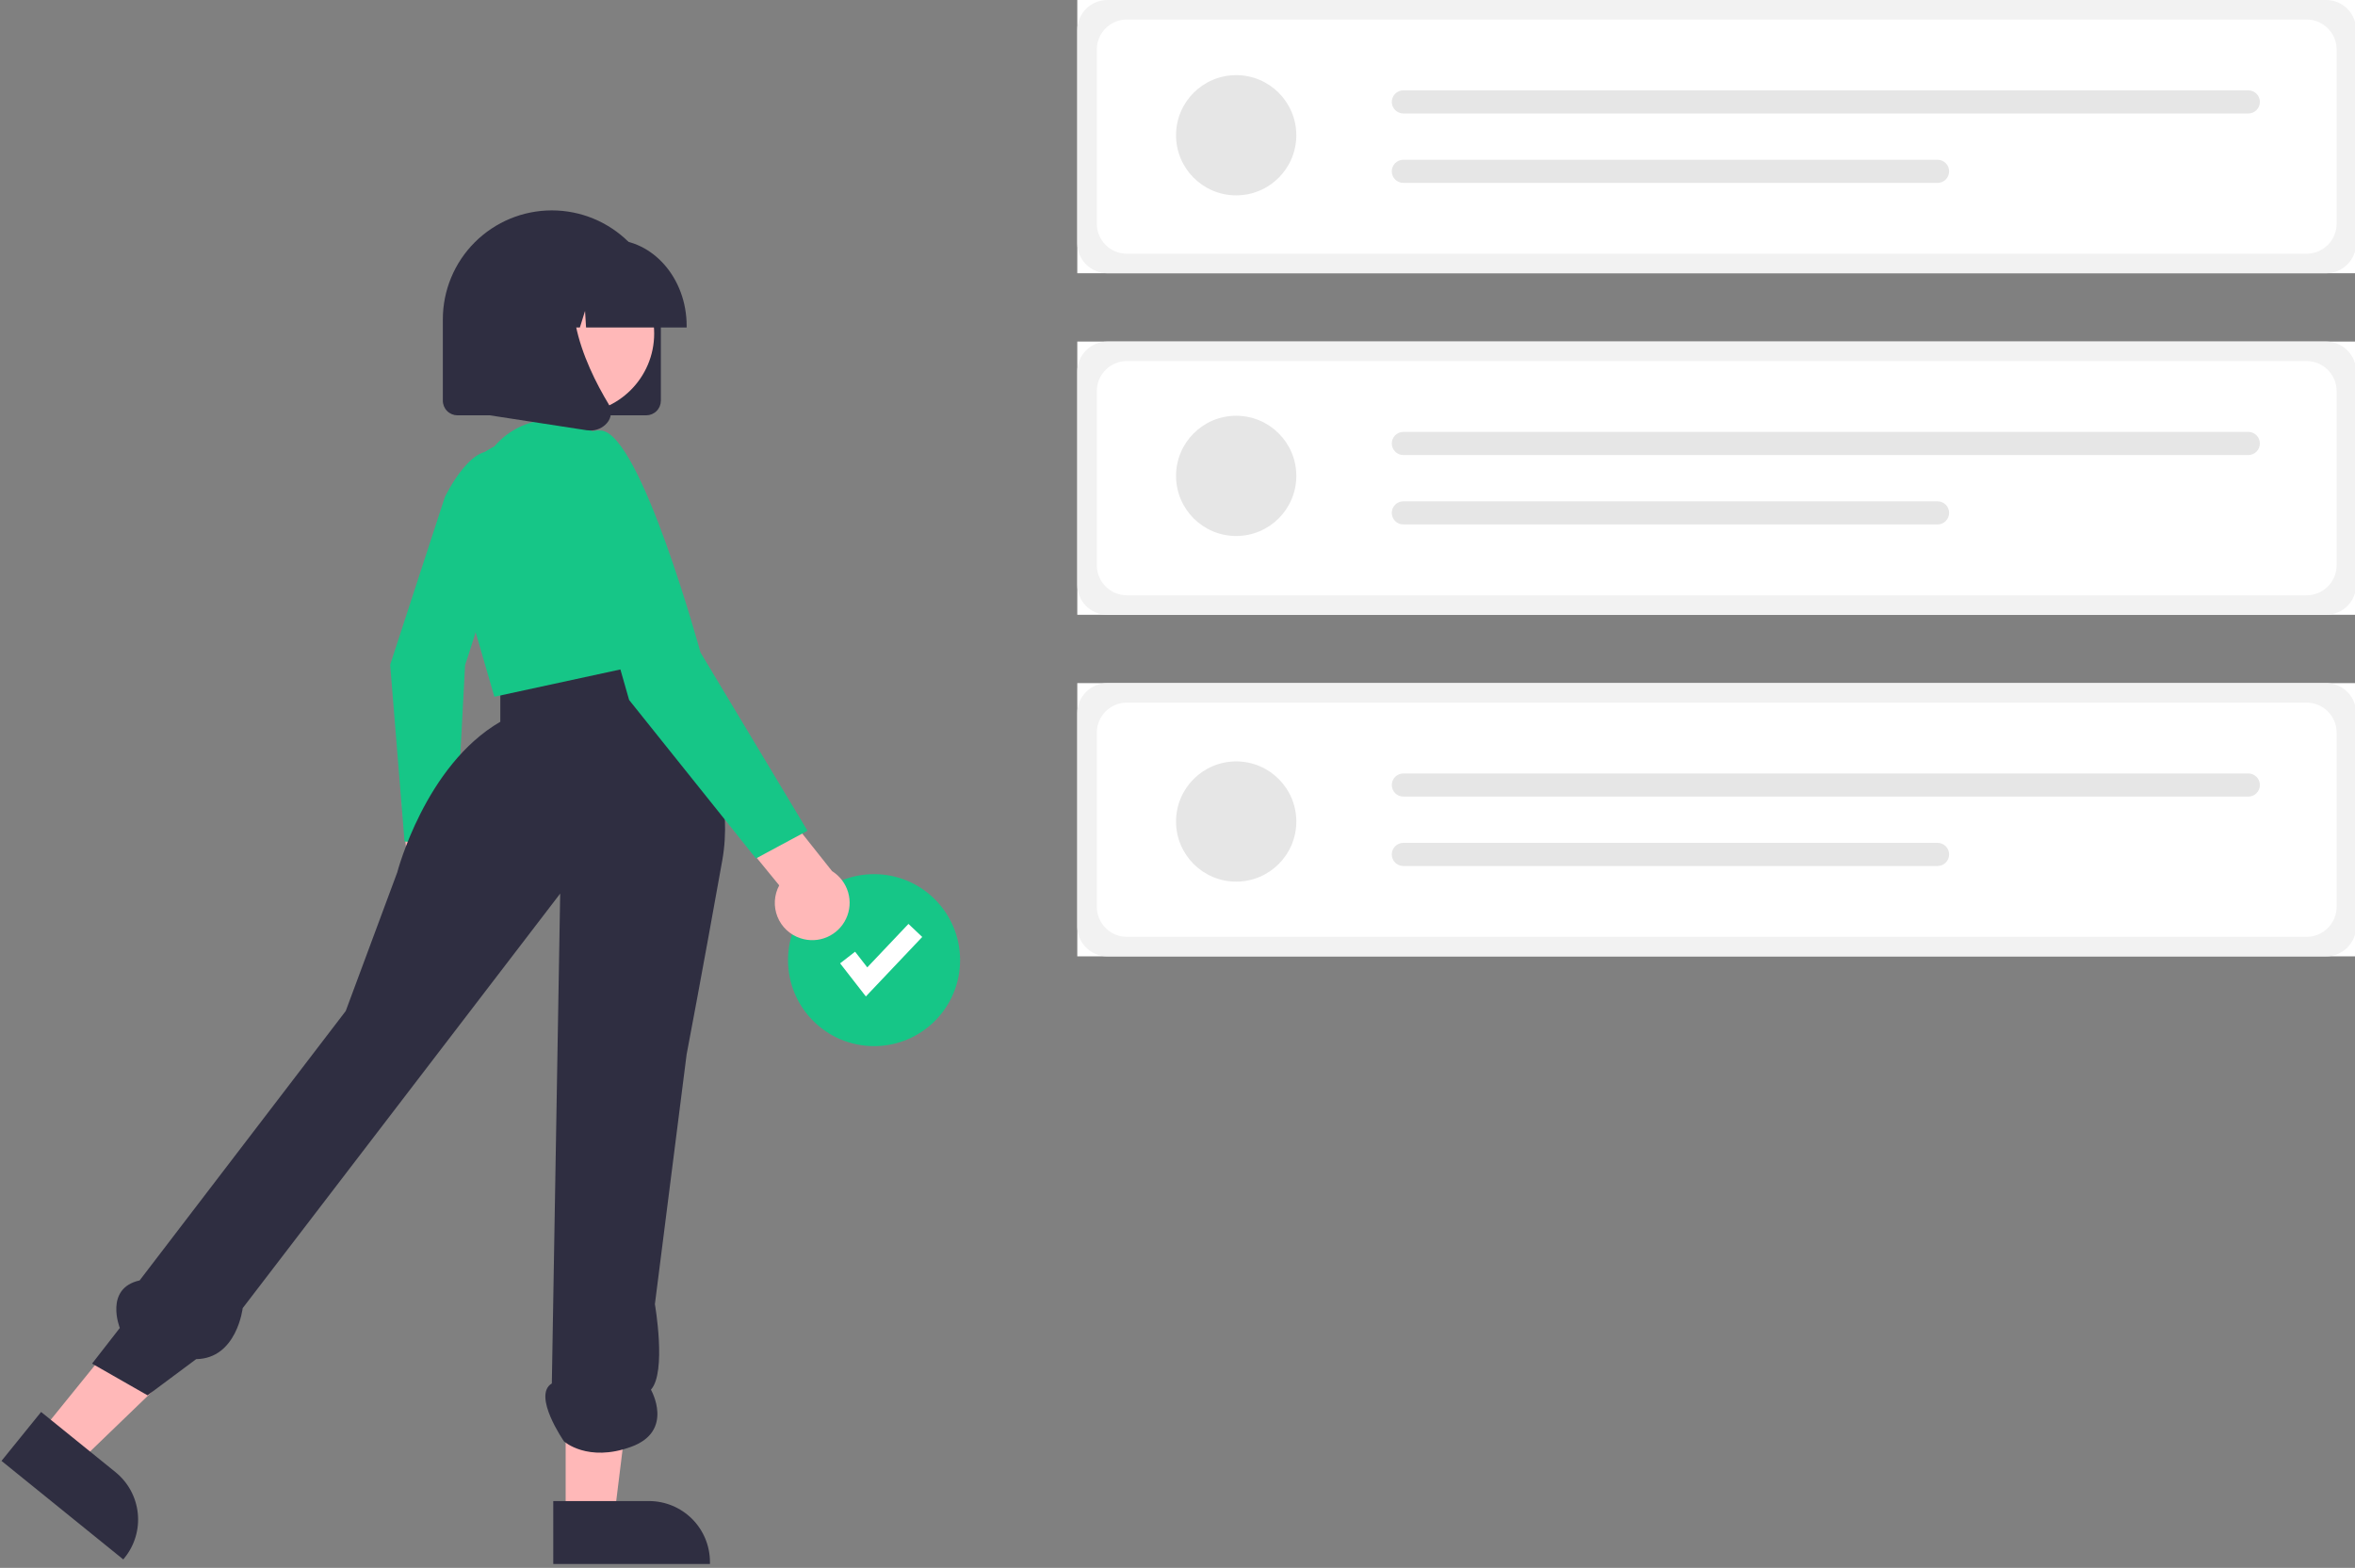 <svg width="470" height="313" viewBox="0 0 470 313" fill="none" xmlns="http://www.w3.org/2000/svg">
<rect x="0" y="0" width="470" height="313" fill="#808080" stroke="none"/>
<g clip-path="url(#clip0_121_193)">
<path d="M174.44 208.84C183.922 208.84 191.609 201.154 191.609 191.673C191.609 182.192 183.922 174.506 174.44 174.506C164.958 174.506 157.271 182.192 157.271 191.673C157.271 201.154 164.958 208.84 174.44 208.84Z" fill="#16C687"/>
<path d="M172.804 198.919L167.665 192.313L170.653 189.989L173.087 193.117L181.306 184.441L184.055 187.045L172.804 198.919Z" fill="white"/>
<path d="M470.232 54.547H215V0H470.232V54.547Z" fill="white"/>
<path d="M246.71 39C253.337 39 258.71 33.627 258.71 27C258.71 20.373 253.337 15 246.71 15C240.083 15 234.71 20.373 234.71 27C234.71 33.627 240.083 39 246.71 39Z" fill="#E6E6E6"/>
<path d="M280.078 18.036C279.466 18.036 278.878 18.279 278.445 18.712C278.012 19.145 277.769 19.733 277.769 20.345C277.769 20.958 278.012 21.545 278.445 21.978C278.878 22.412 279.466 22.655 280.078 22.655H448.713C449.325 22.653 449.911 22.409 450.343 21.977C450.775 21.544 451.017 20.957 451.017 20.345C451.017 19.734 450.775 19.147 450.343 18.714C449.911 18.281 449.325 18.037 448.713 18.036H280.078Z" fill="#E6E6E6"/>
<path d="M280.078 31.893C279.466 31.891 278.878 32.133 278.444 32.566C278.01 32.998 277.765 33.585 277.764 34.197C277.763 34.81 278.005 35.398 278.437 35.832C278.869 36.266 279.456 36.51 280.069 36.511H386.681C386.985 36.512 387.286 36.453 387.567 36.337C387.847 36.221 388.102 36.051 388.317 35.836C388.532 35.622 388.702 35.367 388.819 35.087C388.935 34.806 388.995 34.506 388.995 34.202C388.995 33.898 388.935 33.598 388.819 33.317C388.702 33.037 388.532 32.782 388.317 32.568C388.102 32.353 387.847 32.183 387.567 32.067C387.286 31.951 386.985 31.892 386.681 31.893H280.078Z" fill="#E6E6E6"/>
<path d="M470.232 48.547C470.232 51.861 467.546 54.547 464.232 54.547H221C217.686 54.547 215 51.861 215 48.547V6C215 2.686 217.686 0 221 0H464.232C467.546 0 470.232 2.686 470.232 6V48.547ZM218.897 44.651C218.897 47.965 221.583 50.651 224.897 50.651H460.336C463.649 50.651 466.336 47.965 466.336 44.651V9.896C466.336 6.583 463.649 3.896 460.336 3.896H224.897C221.583 3.896 218.897 6.583 218.897 9.896V44.651Z" fill="#F2F2F2"/>
<path d="M470.232 122.732H215V68.184H470.232V122.732Z" fill="white"/>
<path d="M246.711 107C253.339 107 258.713 101.627 258.713 95C258.713 88.373 253.339 83 246.711 83C240.083 83 234.71 88.373 234.71 95C234.71 101.627 240.083 107 246.711 107Z" fill="#E6E6E6"/>
<path d="M280.078 86.22C279.466 86.22 278.878 86.464 278.445 86.897C278.012 87.33 277.769 87.917 277.769 88.53C277.769 89.142 278.012 89.73 278.445 90.163C278.878 90.596 279.466 90.839 280.078 90.839H448.713C449.325 90.838 449.911 90.594 450.343 90.161C450.775 89.728 451.017 89.141 451.017 88.53C451.017 87.918 450.775 87.332 450.343 86.899C449.911 86.466 449.325 86.222 448.713 86.22H280.078Z" fill="#E6E6E6"/>
<path d="M280.078 100.077C279.466 100.076 278.878 100.318 278.444 100.75C278.01 101.182 277.765 101.769 277.764 102.382C277.763 102.994 278.005 103.582 278.437 104.016C278.869 104.45 279.456 104.695 280.069 104.696H386.681C386.985 104.696 387.286 104.637 387.567 104.521C387.847 104.405 388.102 104.235 388.317 104.021C388.532 103.806 388.702 103.551 388.819 103.271C388.935 102.991 388.995 102.69 388.995 102.386C388.995 102.083 388.935 101.782 388.819 101.502C388.702 101.221 388.532 100.966 388.317 100.752C388.102 100.537 387.847 100.367 387.567 100.252C387.286 100.136 386.985 100.076 386.681 100.077H280.078Z" fill="#E6E6E6"/>
<path d="M470.232 116.732C470.232 120.046 467.546 122.732 464.232 122.732H221C217.686 122.732 215 120.046 215 116.732V74.184C215 70.871 217.686 68.184 221 68.184H464.232C467.546 68.184 470.232 70.871 470.232 74.184V116.732ZM218.897 112.836C218.897 116.149 221.583 118.836 224.897 118.836H460.336C463.649 118.836 466.336 116.149 466.336 112.836V78.081C466.336 74.767 463.649 72.081 460.336 72.081H224.897C221.583 72.081 218.897 74.767 218.897 78.081V112.836Z" fill="#F2F2F2"/>
<path d="M470.232 190.916H215V136.369H470.232V190.916Z" fill="white"/>
<path d="M246.711 176C253.339 176 258.713 170.627 258.713 164C258.713 157.373 253.339 152 246.711 152C240.083 152 234.71 157.373 234.71 164C234.71 170.627 240.083 176 246.711 176Z" fill="#E6E6E6"/>
<path d="M280.078 154.405C279.466 154.405 278.878 154.648 278.445 155.081C278.012 155.514 277.769 156.102 277.769 156.714C277.769 157.327 278.012 157.914 278.445 158.347C278.878 158.78 279.466 159.024 280.078 159.024H448.713C449.325 159.022 449.911 158.778 450.343 158.345C450.775 157.912 451.017 157.326 451.017 156.714C451.017 156.103 450.775 155.516 450.343 155.083C449.911 154.65 449.325 154.406 448.713 154.405H280.078Z" fill="#E6E6E6"/>
<path d="M280.078 168.261C279.466 168.26 278.878 168.502 278.444 168.934C278.01 169.366 277.765 169.953 277.764 170.566C277.763 171.178 278.005 171.766 278.437 172.2C278.869 172.634 279.456 172.879 280.069 172.88H386.681C386.985 172.881 387.286 172.821 387.567 172.705C387.847 172.59 388.102 172.42 388.317 172.205C388.532 171.991 388.702 171.736 388.819 171.455C388.935 171.175 388.995 170.874 388.995 170.571C388.995 170.267 388.935 169.966 388.819 169.686C388.702 169.406 388.532 169.151 388.317 168.936C388.102 168.722 387.847 168.552 387.567 168.436C387.286 168.32 386.985 168.261 386.681 168.261H280.078Z" fill="#E6E6E6"/>
<path d="M470.232 184.916C470.232 188.23 467.546 190.916 464.232 190.916H221C217.686 190.916 215 188.23 215 184.916V142.369C215 139.055 217.686 136.369 221 136.369H464.232C467.546 136.369 470.232 139.055 470.232 142.369V184.916ZM218.897 181.02C218.897 184.334 221.583 187.02 224.897 187.02H460.336C463.649 187.02 466.336 184.334 466.336 181.02V146.265C466.336 142.951 463.649 140.265 460.336 140.265H224.897C221.583 140.265 218.897 142.951 218.897 146.265V181.02Z" fill="#F2F2F2"/>
<path d="M79.382 183.858C78.8 183.11 78.389 182.244 78.178 181.32C77.967 180.397 77.961 179.438 78.161 178.512C78.361 177.586 78.761 176.715 79.334 175.96C79.907 175.205 80.638 174.586 81.476 174.144L80.123 159.397L88.885 156.389L90.504 177.241C91.152 178.699 91.243 180.343 90.76 181.863C90.277 183.383 89.253 184.673 87.882 185.489C86.511 186.305 84.888 186.589 83.322 186.288C81.755 185.988 80.353 185.123 79.382 183.858Z" fill="#FFB8B8"/>
<path d="M88.788 99.22C88.788 99.22 94.801 86.603 100.143 91.041C105.486 95.48 92.818 132.786 92.818 132.786L90.892 169.002L80.737 167.987L77.867 132.703L88.788 99.22Z" fill="#16C687"/>
<path d="M8.136 285.886L15.674 291.987L42.795 265.82L31.671 256.815L8.136 285.886Z" fill="#FFB8B8"/>
<path d="M8.205 281.869L23.05 293.884L23.05 293.885C25.559 295.915 27.158 298.86 27.496 302.069C27.834 305.279 26.883 308.492 24.852 311L24.603 311.308L0.299 291.636L8.205 281.869Z" fill="#2F2E41"/>
<path d="M112.892 302.822H122.59L127.204 265.42L112.89 265.42L112.892 302.822Z" fill="#FFB8B8"/>
<path d="M110.418 299.656L129.517 299.655H129.518C132.746 299.655 135.841 300.938 138.124 303.22C140.406 305.502 141.688 308.597 141.689 311.825V312.22L110.419 312.221L110.418 299.656Z" fill="#2F2E41"/>
<path d="M129.909 127.479C129.909 127.479 148.102 149.626 144.147 171.772C140.192 193.918 137.028 210.528 137.028 210.528L130.7 260.356C130.7 260.356 133.073 273.927 129.909 277.424C129.909 277.424 134.655 285.666 125.954 288.83C117.253 291.994 112.558 287.737 112.558 287.737C112.558 287.737 106.178 278.548 110.133 276.175L111.799 178.387L48.434 261.147C48.434 261.147 47.269 271.214 39.15 271.322L29.449 278.548L18.375 272.22L23.912 265.102C23.912 265.102 20.748 257.193 27.867 255.611L69 201.827L79.284 174.145C79.284 174.145 84.821 152.789 99.85 144.089V134.831L129.909 127.479Z" fill="#2F2E41"/>
<path d="M98.664 89.119C101.059 86.289 104.411 84.439 108.083 83.92C111.754 83.402 115.488 84.252 118.573 86.308L119.23 86.746C126.251 94.697 130.971 104.412 132.879 114.845L135.842 131.039L98.664 139.091L89.948 109.036C88.842 105.221 89.108 101.139 90.7 97.5C92.293 93.861 95.111 90.895 98.664 89.119Z" fill="#16C687"/>
<path d="M159.745 187.301C158.714 186.964 157.77 186.405 156.978 185.664C156.187 184.922 155.568 184.017 155.164 183.01C154.761 182.004 154.583 180.921 154.643 179.839C154.704 178.756 155.001 177.7 155.513 176.744L144.789 163.62L151.175 155.158L166.06 173.905C167.609 174.873 168.748 176.374 169.263 178.126C169.777 179.877 169.632 181.757 168.853 183.408C168.075 185.059 166.717 186.367 165.039 187.085C163.36 187.802 161.476 187.879 159.745 187.301Z" fill="#FFB8B8"/>
<path d="M114.484 100.983C114.484 100.983 112.111 85.165 120.021 85.956C127.932 86.746 139.797 130.248 139.797 130.248L161.154 165.84L150.871 171.376L125.558 139.739L114.484 100.983Z" fill="#16C687"/>
<path d="M128.97 82.911H91.302C90.527 82.91 89.784 82.602 89.236 82.054C88.688 81.506 88.38 80.763 88.379 79.988V63.754C88.379 57.984 90.671 52.451 94.751 48.372C98.832 44.292 104.365 42 110.136 42C115.906 42 121.44 44.292 125.52 48.372C129.6 52.451 131.892 57.984 131.892 63.754V79.988C131.891 80.763 131.583 81.506 131.035 82.054C130.487 82.602 129.744 82.91 128.97 82.911Z" fill="#2F2E41"/>
<path d="M114.606 82.533C123.416 82.533 130.557 75.392 130.557 66.583C130.557 57.775 123.416 50.634 114.606 50.634C105.797 50.634 98.655 57.775 98.655 66.583C98.655 75.392 105.797 82.533 114.606 82.533Z" fill="#FFB8B8"/>
<path d="M137.039 65.377H116.965L116.759 62.071L115.73 65.377H112.639L112.231 58.824L110.191 65.377H104.21V65.053C104.21 55.564 110.939 47.844 119.209 47.844H122.04C130.31 47.844 137.039 55.564 137.039 65.053V65.377Z" fill="#2F2E41"/>
<path d="M117.796 85.941C117.55 85.941 117.305 85.922 117.063 85.885L93.169 82.205V57.321C93.169 54.779 94.179 52.341 95.977 50.544C97.775 48.746 100.213 47.736 102.755 47.736H119.472L118.82 48.399C109.76 57.622 116.586 72.577 121.461 80.671C121.819 81.253 121.981 81.934 121.922 82.614C121.864 83.295 121.589 83.939 121.137 84.451C120.722 84.928 120.208 85.308 119.631 85.565C119.054 85.823 118.428 85.951 117.796 85.941Z" fill="#2F2E41"/>
</g>
<defs>
<clipPath id="clip0_121_193">
<rect width="470" height="313" fill="white"/>
</clipPath>
</defs>
</svg>
